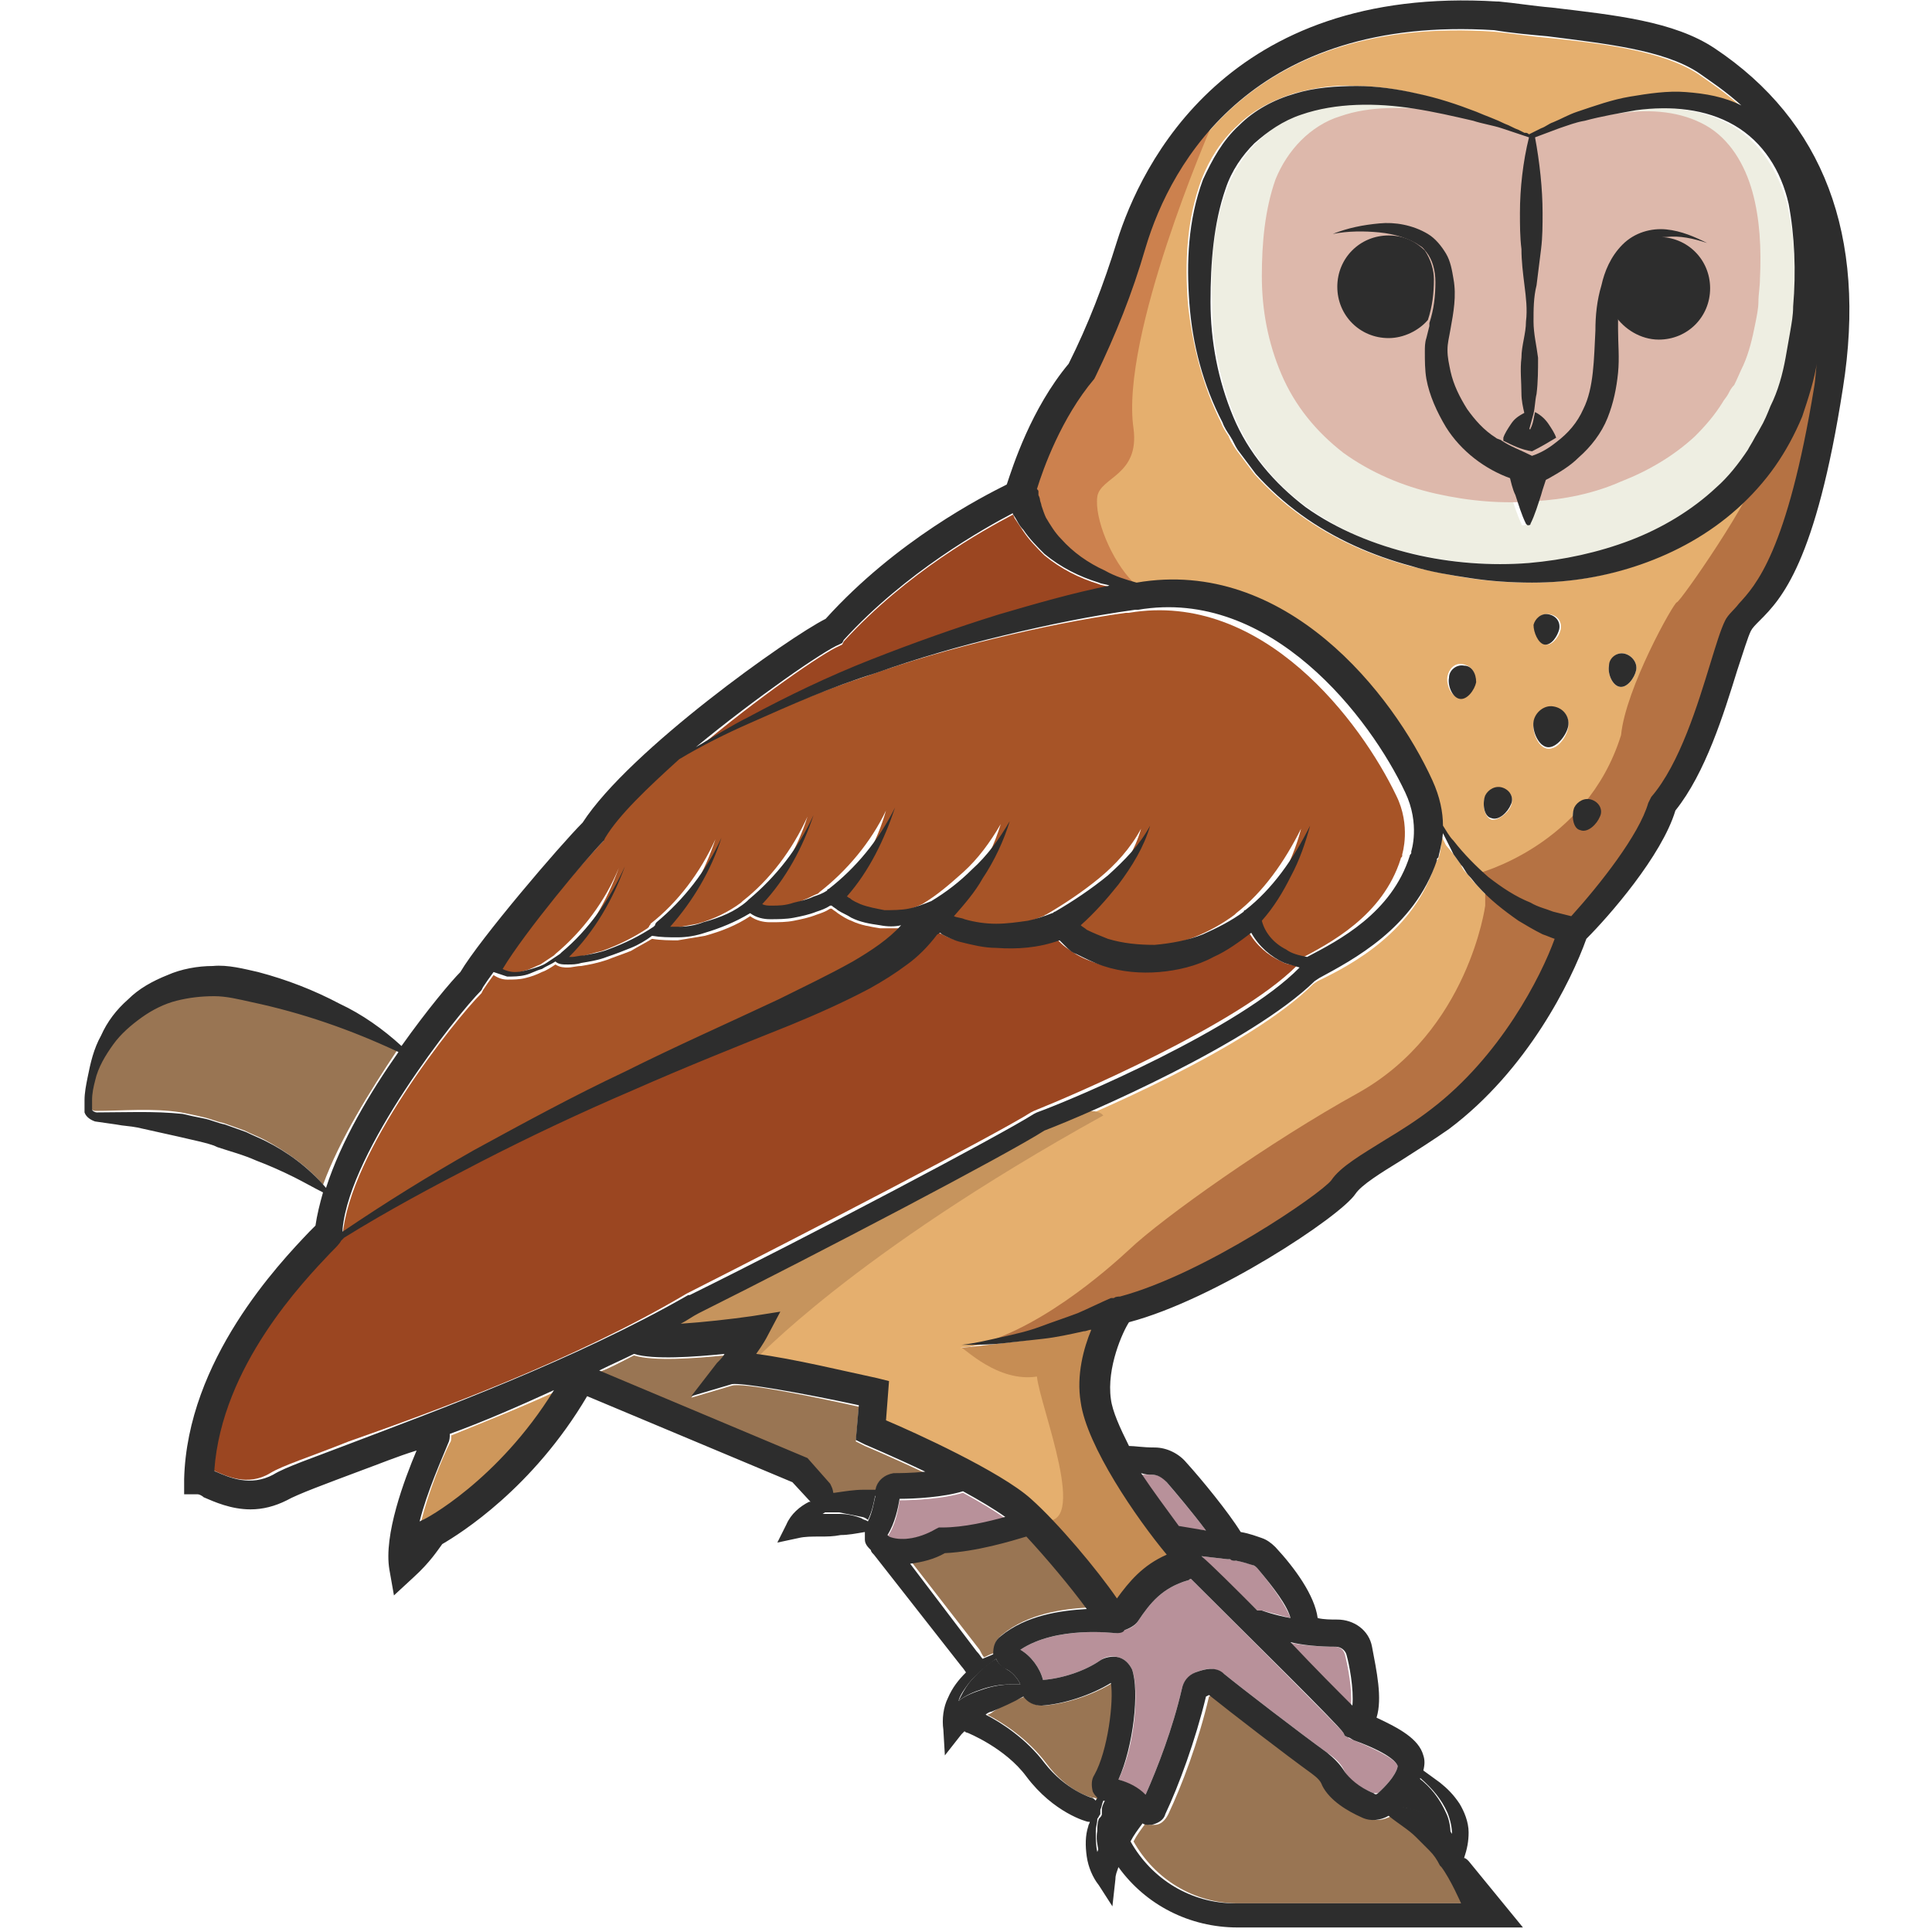 <?xml version="1.0" encoding="utf-8"?>
<!-- Generator: Adobe Illustrator 23.0.0, SVG Export Plug-In . SVG Version: 6.00 Build 0)  -->
<svg version="1.1" id="Layer_1" xmlns="http://www.w3.org/2000/svg" xmlns:xlink="http://www.w3.org/1999/xlink" x="0px" y="0px"
	 viewBox="0 0 128 128" 
width="128" height="128"
style="enable-background:new 0 0 128 128;" xml:space="preserve">
<style type="text/css">
	.st0{fill:#997553;}
	.st1{fill:#2D2D2D;}
	.st2{fill:#B8919A;}
	.st3{fill:#A75427;}
	.st4{fill:#9B4621;}
	.st5{fill:#CE975B;}
	.st6{fill:#EEEEE2;}
	.st7{fill:#DDB8AB;}
	.st8{fill:#E5AF6E;}
	.st9{fill:#C6945D;}
	.st10{fill:#C68D54;}
	.st11{fill:#CC814E;}
	.st12{fill:#B57243;}
</style>
<g>
	<path class="st0" d="M26.3,69.6c-3.1-1.5-6.4-2.6-9.7-3.3c-0.9-0.2-1.7-0.4-2.5-0.4c-0.8,0-1.7,0.1-2.5,0.3
		c-0.8,0.3-1.6,0.6-2.3,1.1c-0.7,0.5-1.4,1.1-1.9,1.8c-0.5,0.7-0.9,1.5-1.2,2.4c-0.1,0.4-0.2,0.9-0.2,1.3c0,0.2-0.1,0.5,0,0.6
		c0,0.1,0.2,0.2,0.3,0.2c1.8,0,3.8-0.2,5.7,0.1c0.5,0.1,1,0.2,1.4,0.3c0.5,0.1,0.9,0.3,1.4,0.4l1.4,0.5c0.4,0.2,0.9,0.4,1.3,0.6
		c1.5,0.8,2.9,1.8,3.9,3C22.5,75.5,24.5,72.3,26.3,69.6z"/>
	<g>
		<path class="st1" d="M67.6,111.6c-0.1-0.3-0.5-0.8-0.9-1c-0.3-0.2-0.6-0.4-0.7-0.7c-0.7,0.4-1.3,1-1.8,1.6
			c-0.3,0.4-0.5,0.8-0.7,1.2c0.5-0.4,1-0.6,1.6-0.8c0.6-0.2,1.2-0.3,1.8-0.3C67.2,111.6,67.4,111.6,67.6,111.6z"/>
		<path class="st0" d="M65.2,109.8c0.2-0.1,0.4-0.2,0.7-0.3c0,0,0,0,0,0c-0.1-0.5,0.1-0.9,0.5-1.2c1.7-1.4,4-1.7,5.7-1.8
			c-1.1-1.4-2.7-3.4-4-4.8c-1,0.3-3.2,1-5.4,1.1c-0.8,0.4-1.6,0.6-2.3,0.7l4.5,5.8C65,109.5,65.1,109.7,65.2,109.8z"/>
		<path class="st2" d="M62.2,101.3l0.2,0c1.5,0,3.1-0.4,4.2-0.7c-0.7-0.5-1.7-1.1-2.8-1.7c-1.3,0.4-3.2,0.5-4.2,0.5
			c-0.1,0.7-0.3,1.7-0.8,2.4c0,0,0.1,0,0.1,0.1c0.7,0.2,1.9,0.1,3.1-0.5L62.2,101.3z"/>
		<path class="st0" d="M72.8,119.1c-0.1-0.1-0.2-0.2-0.3-0.4c-0.2-0.4-0.1-0.8,0.1-1.1c0.9-1.5,1.3-4.9,1.1-6.1
			c-1.3,0.8-3.1,1.4-4.6,1.5c-0.5,0-1-0.2-1.2-0.6c-0.8,0.3-1.5,0.6-2.1,1c-0.1,0.1-0.3,0.2-0.4,0.2c1,0.5,2.7,1.6,3.9,3.2
			c1.4,1.9,3,2.3,3.1,2.3c0.2,0,0.3,0.1,0.4,0.2C72.7,119.2,72.7,119.2,72.8,119.1z"/>
		<path class="st1" d="M73.2,119.3c-0.1,0.2-0.2,0.4-0.2,0.6c0,0.1,0,0.2,0,0.3c0,0.1-0.1,0.2-0.2,0.3c-0.1,0.3-0.1,0.5-0.1,0.8
			c-0.1,0.5,0,0.9,0.1,1.4c0.1-0.3,0.2-0.6,0.4-0.8c0-0.1,0.1-0.2,0.2-0.3c0.1-0.1,0.2-0.3,0.3-0.4c0.4-0.4,0.8-0.8,1.2-1.1
			c-0.4-0.4-1-0.7-1.5-0.7C73.3,119.3,73.2,119.3,73.2,119.3z"/>
		<path class="st1" d="M94.8,120.4c0.5,0.3,0.9,0.7,1.3,1.1c0-0.5-0.1-1-0.3-1.4c-0.4-0.9-1-1.7-1.8-2.3c-0.2,0.6-0.7,1.2-1.3,1.9
			c0.2,0,0.4,0.1,0.5,0.1C93.8,119.9,94.3,120.1,94.8,120.4z"/>
		<path class="st2" d="M89.1,115l-0.1-0.2c-0.4-0.5-6.2-6.3-10.1-10.2c-0.1,0-0.1,0.1-0.2,0.1c-1.7,0.5-2.5,1.5-3.3,2.7
			c-0.2,0.3-0.5,0.5-0.9,0.6c-0.2,0.1-0.4,0.2-0.6,0.2c0,0-3.9-0.5-6.3,1.1c0.7,0.4,1.3,1.2,1.5,2c1.3-0.1,2.8-0.6,3.8-1.3
			c0.4-0.3,0.8-0.3,1.2-0.2c0.4,0.1,0.7,0.4,0.9,0.8c0.5,1.3,0.2,5.1-0.9,7.3c0.6,0.2,1.3,0.6,1.8,1c0.8-1.8,1.8-4.4,2.4-7
			c0.1-0.5,0.5-0.9,0.9-1.1l0.3-0.1c0.5-0.2,1.1-0.2,1.6,0.2c1.1,0.9,5,3.9,6.8,5.2c0.6,0.4,1,0.8,1.2,1.3c0.3,0.5,0.9,1,1.9,1.4
			c0.1,0,0.2,0,0.3,0c1.2-1.1,1.3-1.7,1.3-1.8c-0.1-0.3-0.7-0.8-2.9-1.7c-0.2-0.1-0.3-0.1-0.4-0.2L89.1,115z"/>
		<path class="st0" d="M59.2,97.7c0.4,0,1.2,0,2.1-0.1c-2.1-1-4-1.8-4-1.8l-0.6-0.3l0.2-2.3c-3.6-0.8-7.7-1.6-8.4-1.4l-2.7,0.8
			l1.7-2.2c0.2-0.2,0.3-0.4,0.5-0.6c-2,0.2-4.7,0.4-6,0c-0.8,0.4-1.5,0.8-2.3,1.1c0,0,0,0,0,0l13.8,5.8l1.5,1.7
			c0.1,0.2,0.2,0.4,0.2,0.6c0,0,0,0,0.1,0c0.6-0.1,1.3-0.2,1.9-0.2c0.3,0,0.5,0,0.8,0C58.1,98.1,58.6,97.7,59.2,97.7
			C59.2,97.7,59.2,97.7,59.2,97.7z"/>
		<path class="st0" d="M95.6,123.6c-0.2-0.4-0.4-0.7-0.7-1c-0.3-0.3-0.6-0.6-0.9-0.9c-0.5-0.5-1.1-0.9-1.8-1.4
			c-0.5,0.3-1.2,0.4-1.8,0.1c-0.9-0.4-2.1-1.1-2.6-2.1c-0.1-0.3-0.4-0.5-0.7-0.8c-1.8-1.3-5.3-4.1-6.8-5.2l-0.2,0.1
			c-0.7,3-1.8,5.9-2.7,7.8c-0.2,0.4-0.5,0.7-0.9,0.7c-0.1,0-0.1,0-0.2,0c-0.2,0-0.3,0-0.4-0.1c-0.3,0.4-0.6,0.8-0.8,1.2
			c1.4,2.5,4,4.1,6.9,4.1h15c0,0-0.7-1.6-1.2-2.4L95.6,123.6z"/>
		<path class="st3" d="M34.8,64.3c0.4-0.1,0.7-0.3,1-0.4c0.3-0.2,0.6-0.4,0.9-0.6l0.1-0.1c0,0,0,0,0,0c0,0,0,0,0,0
			c1.8-1.5,3.3-3.5,4.2-5.7c-0.8,2.2-2,4.3-3.7,6c0.1,0,0.1,0,0.2,0c0.3,0,0.5,0,0.8-0.1c0.6-0.1,1.1-0.3,1.6-0.4
			c1.1-0.4,2.1-0.9,3-1.5l0.1-0.1l0,0c0-0.1,0.1-0.1,0.1-0.2c0,0,0,0,0,0c1.8-1.4,3.3-3.4,4.3-5.6c-0.7,2.1-1.8,4.2-3.4,5.9
			c0.2,0,0.4,0,0.6,0c0.5-0.1,1.1-0.2,1.6-0.3c1.1-0.3,2.1-0.8,2.9-1.4l0.1-0.1c0,0,0,0,0,0c0,0,0,0,0,0c1.8-1.4,3.3-3.4,4.3-5.6
			c-0.7,2.2-1.9,4.2-3.4,5.9c0.2,0.1,0.4,0.1,0.6,0.1c0.4,0,0.9,0,1.3-0.1c0.4-0.1,0.9-0.2,1.3-0.4c0.3-0.1,0.6-0.3,0.9-0.4
			c0,0,0,0,0,0c0,0,0.1-0.1,0.1-0.1c1.8-1.4,3.4-3.3,4.4-5.4c-0.6,2.1-1.7,4.1-3.2,5.9c0.1,0,0.1,0.1,0.2,0.1
			c0.2,0.1,0.5,0.3,0.7,0.4c0.5,0.2,1,0.3,1.6,0.4c0.5,0.1,1.1,0,1.6-0.1c0.5-0.1,1.1-0.3,1.5-0.5l0,0c1-0.6,1.8-1.3,2.7-2.1
			c1-0.9,1.8-2,2.5-3.2c-0.4,1.3-1,2.6-1.8,3.8c-0.6,0.9-1.2,1.7-1.9,2.5c0.2,0.1,0.4,0.2,0.7,0.2c0.7,0.2,1.4,0.3,2.1,0.3
			c0.7,0,1.4,0,2.1-0.2c0.6-0.1,1.1-0.3,1.6-0.5c0,0,0,0,0,0c0.1,0,0.1-0.1,0.2-0.1c1.2-0.7,2.4-1.5,3.5-2.4c1.1-0.9,2.1-2,2.8-3.3
			c-0.4,1.4-1.2,2.7-2.1,3.9c-0.7,1-1.6,1.9-2.5,2.7c0.1,0.1,0.2,0.2,0.4,0.3c0.4,0.3,0.9,0.5,1.4,0.6c1,0.3,2.1,0.4,3.1,0.4
			c1.1,0,2.1-0.3,3.2-0.7c1-0.4,1.9-0.9,2.7-1.5c0,0,0,0,0,0c0,0,0.1-0.1,0.1-0.1c1.8-1.4,3.2-3.4,4.3-5.6c-0.3,1.2-0.8,2.3-1.3,3.4
			c-0.5,1-1.1,2-1.9,2.9c0.3,0.8,0.9,1.5,1.6,1.9c0.4,0.2,0.9,0.4,1.4,0.5c2.1-1.1,5.6-2.9,6.8-6.7c0-0.1,0.1-0.1,0.1-0.2
			c0,0,0-0.1,0-0.1c0,0,0.6-1.9-0.4-3.9c-2.3-4.8-8.8-13.6-17.7-12.1c-0.1,0-0.1,0-0.2,0c0,0,0,0,0,0l0,0c-2.9,0.4-5.8,1-8.7,1.7
			c-2.9,0.7-5.7,1.5-8.5,2.5c-2.8,0.9-5.6,2.1-8.3,3.3c-1.6,0.7-3.1,1.5-4.7,2.4c-2.1,1.9-4,3.7-4.9,5.2L40,55.7
			c-1.1,1.1-5.2,5.9-7.1,8.5c0.3,0.1,0.6,0.2,0.8,0.2C34.1,64.5,34.5,64.4,34.8,64.3z"/>
		<path class="st3" d="M22.7,81.8c2.9-1.9,5.8-3.7,8.7-5.4c3.3-1.9,6.6-3.6,10-5.2c3.4-1.7,6.8-3.2,10.2-4.8
			c1.7-0.8,3.4-1.6,4.9-2.5c1.2-0.7,2.3-1.5,3.2-2.4c-0.5,0-1,0-1.4,0c-0.6-0.1-1.3-0.2-1.9-0.5c-0.3-0.1-0.6-0.3-0.9-0.5
			c-0.1-0.1-0.3-0.2-0.4-0.3c0,0-0.1,0-0.1,0c-0.3,0.2-0.6,0.3-0.9,0.4c-0.5,0.2-1,0.3-1.5,0.4c-0.5,0.1-1,0.1-1.6,0.1
			c-0.4,0-0.9-0.1-1.3-0.4c-0.9,0.6-1.9,1-3,1.3c-0.6,0.1-1.2,0.2-1.8,0.3c-0.5,0-1.1,0-1.7-0.1c-0.5,0.3-0.9,0.5-1.4,0.8
			c-0.5,0.2-1.1,0.4-1.6,0.6c-0.6,0.2-1.1,0.3-1.7,0.4c-0.3,0-0.6,0.1-0.9,0.1c-0.2,0-0.5,0-0.8-0.2c0,0,0,0,0,0c0,0,0,0,0,0
			c0,0,0,0,0,0c-0.3,0.2-0.6,0.4-0.9,0.5c-0.4,0.2-0.7,0.3-1.1,0.4c-0.4,0.1-0.8,0.1-1.2,0.1c-0.3,0-0.6-0.1-0.9-0.3
			c-0.3,0.4-0.5,0.7-0.7,1l-0.1,0.2c-1.8,1.8-8.8,10.6-9.2,16.1L22.7,81.8z"/>
		<path class="st1" d="M54.5,100.2c0.4,0,0.7,0,1.1,0c0.5,0.1,1,0.2,1.5,0.3c0.1,0,0.3,0.1,0.4,0.2c0.3-0.6,0.4-1.2,0.5-1.7
			c-0.8,0.1-1.7,0.4-2.4,0.7C55.2,99.9,54.8,100,54.5,100.2z"/>
		<path class="st4" d="M57.7,43.8c2.8-1.1,5.6-2.1,8.5-3c2.4-0.7,4.8-1.4,7.3-1.9c-0.2-0.1-0.5-0.1-0.7-0.2c-1.3-0.4-2.5-1-3.6-1.9
			c-0.5-0.5-1-1-1.4-1.6c-0.2-0.3-0.4-0.6-0.6-0.9c0-0.1-0.1-0.2-0.1-0.2c-1.9,1-7,3.8-11.2,8.4l-0.1,0.2l-0.2,0.1
			c-1,0.4-5.5,3.5-9.5,6.9c1.1-0.7,2.3-1.4,3.5-2C52.2,46.2,54.9,44.9,57.7,43.8z"/>
		<path class="st4" d="M45.5,85.7c7.9-4,20.6-10.6,22.8-12l0.2-0.1c2.5-1,13.5-5.7,17.4-9.6l0,0c-0.3-0.1-0.7-0.1-1-0.3
			c-0.9-0.4-1.7-1.1-2.2-2c-0.8,0.6-1.6,1.2-2.5,1.6c-1.1,0.5-2.3,0.9-3.6,1c-1.2,0.1-2.5,0-3.7-0.4c-0.6-0.2-1.2-0.4-1.8-0.8
			c-0.3-0.2-0.6-0.4-0.8-0.6c-0.1-0.1-0.2-0.2-0.3-0.3c-1.4,0.5-2.8,0.6-4.2,0.5c-0.8-0.1-1.6-0.2-2.4-0.4c-0.4-0.1-0.8-0.3-1.2-0.5
			c0,0-0.1-0.1-0.1-0.1c-0.1,0-0.1,0.1-0.2,0.1c-0.6,0.8-1.3,1.5-2,2c-0.8,0.6-1.6,1.1-2.5,1.6c-1.7,0.9-3.4,1.7-5.2,2.4
			c-3.5,1.5-7,2.8-10.4,4.3c-3.4,1.5-6.8,3.1-10.2,4.8c-3,1.6-6,3.2-9,5l0,0l-0.2,0.2c-0.1,0.2-0.3,0.4-0.7,0.8
			c-1.8,1.9-7.2,7.6-7.7,14.4c0,0,0.1,0,0.1,0.1c0.9,0.4,2.3,1.1,3.8,0.2c0.8-0.5,2.7-1.1,5.2-2.1C28.8,93.5,38.1,90.1,45.5,85.7
			L45.5,85.7z"/>
		<path class="st5" d="M29.8,95.6c-0.5,1-1.4,3.2-1.9,5.2l0.2-0.1c0.1,0,4.9-2.6,8.7-8.5c-2.4,1.1-4.7,2-6.9,2.9
			C29.9,95.3,29.9,95.5,29.8,95.6z"/>
		<path class="st6" d="M114.7,8.3c-1.9-1.1-4.2-1.3-6.5-1c-1.1,0.1-2.3,0.4-3.4,0.7c-0.6,0.2-1.1,0.3-1.7,0.5l-0.8,0.3l-0.8,0.3
			c0.4,1.6,0.5,3.4,0.5,5c0,0.8,0,1.6-0.1,2.4c0,0.8-0.1,1.6-0.3,2.4c-0.1,0.8-0.2,1.6-0.2,2.4c0,0.8,0.2,1.6,0.3,2.4
			c0.1,0.8,0,1.6-0.1,2.4c0,0.4-0.1,0.9-0.2,1.3c0.4,0.3,0.7,0.6,0.9,0.8c0.2,0.3,0.4,0.6,0.5,0.9c0.8-0.6,1.4-1.3,1.8-2.2
			c0.7-1.5,0.7-3.4,0.8-5.2c0-1,0.1-2,0.4-3c0.3-1,0.7-2,1.4-2.7c0.8-0.8,1.9-1.1,2.9-1c1,0.1,1.9,0.5,2.7,0.9
			c-0.9-0.3-1.8-0.5-2.7-0.4c-0.6,0-1.1,0.2-1.5,0.5c0.4-0.1,0.7-0.2,1.1-0.2c1.9,0,3.4,1.5,3.4,3.4c0,1.9-1.5,3.4-3.4,3.4
			c-1.2,0-2.3-0.6-2.9-1.6c0,0.2,0,0.4,0,0.6c0.1,1,0.1,1.9,0,2.9c-0.1,1-0.2,2-0.7,3c-0.4,1-1.1,1.9-1.9,2.6c-0.6,0.6-1.3,1-2,1.4
			c-0.1,0.4-0.2,0.9-0.4,1.3c-0.2,0.6-0.4,1.3-0.7,1.9c0,0.1-0.1,0.1-0.2,0.1c-0.1,0-0.1,0-0.1-0.1c-0.3-0.6-0.5-1.3-0.7-1.9
			c-0.1-0.4-0.3-0.9-0.4-1.3c-1.8-0.6-3.3-1.9-4.3-3.4c-0.6-1-1.1-2.1-1.3-3.2c-0.1-0.6-0.2-1.2-0.1-1.8c0-0.3,0-0.6,0.1-0.9
			l0.2-0.8c0-0.1,0-0.1,0-0.2c-0.6,0.7-1.6,1.2-2.6,1.2c-1.9,0-3.4-1.5-3.4-3.4c0-1.9,1.5-3.4,3.4-3.4c0.9,0,1.7,0.4,2.4,1
			c-0.1-0.1-0.2-0.3-0.4-0.4c-0.7-0.6-1.7-0.9-2.7-0.9c-1-0.1-2,0-3.1,0.1c1-0.4,2-0.6,3.1-0.7c1.1-0.1,2.2,0.1,3.2,0.7
			c0.5,0.3,0.9,0.8,1.2,1.3c0.3,0.5,0.5,1.1,0.5,1.7c0.1,1.2,0,2.3-0.2,3.3c-0.1,0.6-0.2,0.9-0.2,1.4c0,0.4,0.1,0.9,0.2,1.4
			c0.2,0.9,0.6,1.8,1.1,2.5c0.5,0.8,1.2,1.4,1.9,1.9c0.1,0.1,0.2,0.2,0.4,0.2c0-0.1,0-0.1,0-0.2c0.1-0.3,0.3-0.6,0.5-0.9
			c0.2-0.3,0.5-0.6,0.9-0.8c-0.1-0.4-0.1-0.9-0.2-1.3c-0.1-0.8-0.1-1.6,0-2.4c0.1-0.8,0.3-1.6,0.3-2.4c0-0.8,0-1.6-0.1-2.4
			c-0.1-0.8-0.2-1.6-0.2-2.4c0-0.8-0.1-1.6-0.1-2.4c0.1-1.6,0.2-3.4,0.6-5l-0.9-0.3l-0.9-0.3c-0.6-0.2-1.3-0.4-1.9-0.5
			c-1.3-0.3-2.6-0.6-3.8-0.8c-2.6-0.4-5.2-0.4-7.5,0.4C85,8,84,8.7,83.2,9.5c-0.8,0.8-1.5,1.9-1.9,3c-0.9,2.3-1.1,4.9-1,7.5
			c0,2.6,0.5,5.2,1.5,7.6c1,2.4,2.7,4.5,4.8,6c2.1,1.5,4.6,2.6,7.1,3.1c2.5,0.6,5.2,0.8,7.7,0.6l0,0c2.2-0.1,4.5-0.6,6.7-1.5
			c2.1-0.8,4.1-2,5.7-3.5c0.8-0.8,1.5-1.6,2.1-2.5c0.2-0.2,0.3-0.5,0.4-0.7c0.1-0.2,0.3-0.5,0.4-0.7c0.2-0.5,0.5-1,0.7-1.5
			c0.4-1,0.7-2.1,1-3.2c0.1-0.6,0.2-1.1,0.3-1.7c0-0.6,0.1-1.1,0.2-1.7c0.1-2.3,0-4.6-0.5-6.8C117.8,11.3,116.6,9.4,114.7,8.3z"/>
		<path class="st7" d="M101.7,9L101,8.8l-0.8-0.3c-0.5-0.2-1.1-0.3-1.6-0.5c-1.1-0.3-2.2-0.5-3.3-0.7C93,7.1,90.8,7,88.8,7.7
			c-1,0.3-1.9,0.9-2.6,1.6c-0.7,0.7-1.3,1.6-1.7,2.6c-0.7,2-0.9,4.2-0.9,6.4c0,2.2,0.4,4.4,1.3,6.5c0.9,2.1,2.3,3.8,4.1,5.2
			c1.8,1.3,3.9,2.2,6.1,2.7c2.2,0.5,4.5,0.7,6.6,0.5l0,0c1.9-0.1,3.9-0.5,5.7-1.3c1.8-0.7,3.5-1.7,4.9-3c0.7-0.7,1.3-1.4,1.8-2.2
			c0.1-0.2,0.3-0.4,0.4-0.6c0.1-0.2,0.2-0.4,0.4-0.6c0.2-0.4,0.4-0.9,0.6-1.3c0.4-0.9,0.6-1.8,0.8-2.8c0.1-0.5,0.2-1,0.2-1.4
			c0-0.5,0.1-1,0.1-1.5c0.1-2,0-4-0.5-5.8c-0.5-1.8-1.5-3.5-3.1-4.4c-1.6-0.9-3.6-1.1-5.6-0.8c-1,0.1-2,0.3-2.9,0.6
			c-0.5,0.1-1,0.3-1.4,0.4l-0.7,0.3L101.9,9"/>
		<path class="st8" d="M100.6,61c-1-0.6-1.9-1.4-2.7-2.3c-0.2-0.2-0.4-0.4-0.6-0.7c-0.2-0.2-0.4-0.4-0.5-0.7l-0.5-0.7L95.8,56
			c-0.1-0.2-0.2-0.4-0.3-0.6c0,1-0.2,1.6-0.3,1.6c0,0.1,0,0.1-0.1,0.1c0,0,0,0.1,0,0.1c-1.4,4.5-5.5,6.7-7.8,7.8l-0.3,0.2
			c-4.2,4.2-15,8.8-17.9,9.9c-2.5,1.6-14.9,8.1-22.9,12.1c-0.4,0.2-0.8,0.5-1.2,0.7c1.5-0.1,3.3-0.3,4.7-0.5l1.9-0.3l-0.9,1.7
			c0,0-0.2,0.4-0.7,1.1c2.4,0.3,6.2,1.1,8,1.6l0.8,0.2l-0.2,2.6c1.9,0.8,7.6,3.4,9.6,5.2c1.8,1.6,4.4,4.7,5.7,6.6
			c0.8-1.1,1.7-2.2,3.3-2.9c-2-2.4-5.3-7.1-5.7-10.1c-0.2-1.7,0.2-3.5,0.7-4.8c-0.2,0-0.3,0.1-0.5,0.1c-0.9,0.2-1.8,0.3-2.7,0.5
			c-0.9,0.1-1.8,0.2-2.7,0.3c-0.9,0.1-1.8,0.1-2.7,0.1c0.9-0.1,1.8-0.3,2.6-0.5c0.9-0.2,1.7-0.5,2.6-0.7c0.8-0.3,1.7-0.6,2.5-0.9
			c0.8-0.3,1.5-0.6,2.2-1c0,0,0.1,0,0.1,0c0,0,0,0,0.1,0l0,0C74,86,74.1,86,74.2,86c5.6-1.5,13.3-6.8,14-7.7c0.6-0.9,2-1.7,3.6-2.7
			c1-0.6,2.1-1.3,3-2c4.6-3.5,7.3-8.8,8.2-11.3c-0.3-0.1-0.5-0.2-0.8-0.3C101.7,61.7,101.1,61.4,100.6,61z"/>
		<path class="st2" d="M89.5,113c0.1-1.1-0.2-2.6-0.4-3.4c-0.1-0.3-0.3-0.5-0.7-0.5c-1.1,0-2.2-0.1-3.1-0.3
			C87.1,110.5,88.7,112.1,89.5,113z"/>
		<path class="st9" d="M73.1,73.9c-0.9-1-4.1,0.9-6.2,1.6c-2.1,0.7-22.8,12-22.8,12l-1.4,1.1l7.3,1.5C50.1,90.1,56.3,83.2,73.1,73.9
			z"/>
		<path class="st2" d="M79.9,101.4c-0.9-1.2-2.1-2.6-2.6-3.2c-0.2-0.3-0.6-0.5-1-0.5c-0.3,0-0.5,0-0.7,0c0.8,1.2,1.6,2.4,2.5,3.5
			L79.9,101.4z"/>
		<path class="st10" d="M63.7,89.3c0.2,0,2.4,2.3,5,1.9c0.2,2,3.6,10.3,0.3,9.5c1.8,2.5,4.9,6.5,4.9,6.5s4.9-3.9,4.8-4
			c-0.1-0.2-6.7-7.3-6.2-9.9s1.2-6.1,1.2-6.1s-4.1,1.4-5.7,1.6S63.7,89.3,63.7,89.3z"/>
		<path class="st8" d="M115,33.7c-1.9,1.7-4.1,2.9-6.4,3.7c-2.3,0.8-4.7,1.2-7.2,1.2l0,0c-1.4,0-2.7-0.1-4.1-0.3
			c-1.3-0.2-2.7-0.5-3.9-0.8c-2.6-0.7-5.1-1.8-7.3-3.4c-1.1-0.8-2.1-1.7-3-2.7l-0.6-0.8l-0.6-0.8c-0.2-0.3-0.4-0.6-0.5-0.9
			c-0.2-0.3-0.4-0.6-0.5-0.9c-1.2-2.4-1.9-5.1-2.2-7.9c-0.2-2.7-0.1-5.5,0.9-8.2c0.5-1.3,1.3-2.6,2.4-3.6c1-1,2.4-1.7,3.7-2.1
			c1.4-0.4,2.8-0.6,4.1-0.5c1.4,0,2.7,0.2,4,0.5c1.3,0.3,2.6,0.7,3.9,1.2c0.6,0.2,1.2,0.5,1.9,0.8c0.3,0.1,0.6,0.3,0.9,0.4l0.4,0.2
			l0.2,0.1c0.1,0,0.2,0.1,0.2,0.1c0,0,0.1-0.1,0.2-0.1l0.2-0.1l0.4-0.2c0.3-0.1,0.5-0.3,0.8-0.4c0.5-0.2,1.1-0.5,1.6-0.7
			c1.1-0.4,2.3-0.8,3.5-1c1.2-0.2,2.4-0.4,3.7-0.3c1.2,0.1,2.5,0.3,3.7,0.9c0,0,0.1,0.1,0.1,0.1c-1.2-1.1-2.3-1.8-3-2.3
			c-2.3-1.5-6.1-2-10-2.4c-1.2-0.1-2.4-0.3-3.5-0.4C83.1,1,77.6,10.7,75.8,16.6c-1,3-2,5.7-3.3,8.5l-0.1,0.2c-2.2,2.7-3.4,6-3.8,7.3
			c0,0.1,0,0.1,0.1,0.2c0,0.1,0,0.1,0,0.2c0,0.1,0,0.2,0.1,0.3c0,0.1,0.1,0.3,0.1,0.4c0.1,0.3,0.2,0.5,0.3,0.8c0.3,0.5,0.6,1,1,1.4
			c0.8,0.9,1.8,1.6,2.9,2.1c0.7,0.3,1.3,0.6,2.1,0.8c9.9-1.7,17,7.5,19.6,13.1c0.5,1.1,0.7,2.1,0.7,3c0.2,0.4,0.4,0.7,0.7,1
			c0.7,0.9,1.5,1.7,2.3,2.4c0.8,0.7,1.8,1.3,2.8,1.7c0.5,0.2,1,0.4,1.5,0.6c0.4,0.1,0.9,0.2,1.2,0.3c1.9-2.1,4.5-5.4,5.1-7.5
			l0.1-0.2l0.1-0.2c1.9-2.2,3.1-6.1,3.9-8.8c0.4-1.3,0.7-2.4,1-2.9c0.2-0.4,0.6-0.8,0.9-1.1c1.1-1.2,3.3-3.3,5-14.4
			c0.1-0.6,0.2-1.1,0.2-1.7c-0.2,1.3-0.6,2.5-1.1,3.7c-0.5,1.2-1.1,2.3-1.8,3.3C116.8,32,116,32.9,115,33.7z M97.7,45.1
			c-0.1,0.5-0.6,1.2-1.1,1.1c-0.5-0.1-0.8-0.9-0.7-1.4c0.1-0.5,0.5-0.9,1-0.8C97.5,44.1,97.8,44.6,97.7,45.1z M100.1,53.4
			c-0.2,0.5-0.9,1-1.3,0.9c-0.5-0.2-0.6-1.1-0.4-1.5c0.2-0.5,0.7-0.7,1.2-0.5C100.1,52.4,100.3,52.9,100.1,53.4z M101.7,41.4
			c0.1-0.5,0.5-0.8,1-0.7c0.5,0.1,0.8,0.5,0.7,1c-0.1,0.5-0.6,1.1-1,1C101.9,42.6,101.6,41.9,101.7,41.4z M103.9,48.2
			c-0.1,0.6-0.7,1.5-1.4,1.4c-0.6-0.1-1-1.1-0.9-1.7s0.7-1.1,1.3-1C103.6,46.9,104,47.5,103.9,48.2z M106,54.2
			c-0.2,0.5-0.9,1-1.3,0.9c-0.5-0.2-0.6-1.1-0.4-1.5c0.2-0.5,0.7-0.7,1.2-0.5C106,53.2,106.2,53.7,106,54.2z M108.4,44.4
			c-0.1,0.5-0.6,1.2-1.1,1.1c-0.5-0.1-0.8-0.9-0.7-1.4c0.1-0.5,0.5-0.9,1-0.8C108.1,43.4,108.5,43.9,108.4,44.4z"/>
		<path class="st2" d="M83.3,106.7c0.1,0,0.2,0,0.3,0c0,0,0.8,0.2,1.9,0.5c-0.3-0.8-1.1-2-2.2-3.3c-0.1-0.1-0.2-0.2-0.3-0.2
			c-0.2-0.1-0.6-0.2-1.1-0.3c-0.1,0-0.3-0.1-0.4-0.1c0,0-0.1,0-0.1,0c0,0-0.1,0-0.1,0l-1.7-0.2C80.2,103.7,81.6,105.1,83.3,106.7z"
			/>
		<path class="st11" d="M80.2,8.5c0,0-6,13.8-5.1,19.9c0.4,3.1-2.2,3.2-2.4,4.5c-0.2,1.4,0.9,4.2,2.4,5.7c-2.6,0.1-4.8-1.5-5.3-2.2
			s-4-3.6-2.1-5.9s4.8-9.2,5.3-9.9c0.4-0.8,2.9-8.2,3.9-9.4C77.9,9.9,80.2,8.5,80.2,8.5z"/>
		<path class="st1" d="M94.4,16.6c-0.6-0.6-1.4-1-2.4-1c-1.9,0-3.4,1.5-3.4,3.4c0,1.9,1.5,3.4,3.4,3.4c1,0,2-0.5,2.6-1.2
			c0.3-0.9,0.4-1.8,0.4-2.7C95,17.9,94.8,17.2,94.4,16.6z"/>
		<path class="st1" d="M108,16.5c-0.5,0.7-0.8,1.5-0.9,2.4c-0.1,0.7-0.1,1.4-0.1,2c0.6,0.9,1.7,1.6,2.9,1.6c1.9,0,3.4-1.5,3.4-3.4
			c0-1.9-1.5-3.4-3.4-3.4c-0.4,0-0.8,0.1-1.1,0.2C108.5,16,108.2,16.2,108,16.5z"/>
		<path class="st1" d="M101.6,31.9l-0.3-0.1c-0.4-0.1-0.9-0.2-1.3-0.3c0.1,0.4,0.2,0.9,0.4,1.3c0.2,0.6,0.4,1.3,0.7,1.9
			c0,0,0.1,0.1,0.1,0.1c0.1,0,0.2,0,0.2-0.1c0.3-0.6,0.5-1.3,0.7-1.9c0.1-0.4,0.3-0.9,0.4-1.3c-0.2,0.1-0.4,0.2-0.6,0.3L101.6,31.9z
			"/>
		<path class="st12" d="M97.8,57.9c0,0,7.3-1.8,9.6-9.2c0.3-3.1,3.5-8.8,3.7-8.8s5.1-7,5.6-9.2c0.8-1.9,4.2-9.6,4.2-9.6
			s-0.6,13.5-2,15.2c-1.4,1.7-4,5.3-4,5.3s-2.9,9.9-5.1,11.5c-0.3,1.1-4,7.5-5.5,8.4c-2.3-0.3-5.1-2-5.5-2.5
			C98.3,58.6,97.8,57.9,97.8,57.9z"/>
		<path class="st1" d="M100.1,28.1c-0.2,0.3-0.4,0.6-0.5,0.9c0,0.1,0,0.1,0,0.2c0.6,0.3,1.2,0.6,1.9,0.7c0.6-0.3,1.1-0.6,1.6-0.9
			c-0.1-0.3-0.3-0.6-0.5-0.9c-0.2-0.3-0.5-0.6-0.9-0.8c-0.1,0.4-0.1,0.7-0.3,1.1c0,0,0,0.1-0.1,0c0,0,0,0,0,0
			c-0.1-0.4-0.2-0.7-0.2-1.1C100.5,27.6,100.3,27.8,100.1,28.1z"/>
		<path class="st1" d="M107.6,43.3c-0.5-0.1-1,0.3-1,0.8c-0.1,0.5,0.2,1.3,0.7,1.4c0.5,0.1,1-0.6,1.1-1.1
			C108.5,43.9,108.1,43.4,107.6,43.3z"/>
		<path class="st1" d="M105.5,53c-0.5-0.2-1,0.1-1.2,0.5c-0.2,0.5-0.1,1.4,0.4,1.5c0.5,0.2,1.1-0.4,1.3-0.9
			C106.2,53.7,106,53.2,105.5,53z"/>
		<path class="st1" d="M99.6,52.2c-0.5-0.2-1,0.1-1.2,0.5c-0.2,0.5-0.1,1.4,0.4,1.5c0.5,0.2,1.1-0.4,1.3-0.9
			C100.3,52.9,100.1,52.4,99.6,52.2z"/>
		<path class="st1" d="M102.3,42.7c0.5,0.1,0.9-0.6,1-1c0.1-0.5-0.2-0.9-0.7-1c-0.5-0.1-0.9,0.3-1,0.7
			C101.6,41.9,101.9,42.6,102.3,42.7z"/>
		<path class="st1" d="M102.9,46.8c-0.6-0.1-1.2,0.4-1.3,1s0.3,1.6,0.9,1.7c0.6,0.1,1.3-0.8,1.4-1.4C104,47.5,103.6,46.9,102.9,46.8
			z"/>
		<path class="st12" d="M98.4,60c0,0-1.1,8.3-8.4,12.4c-5.8,3.2-13,8.3-15.2,10.4c-1.3,1.2-6.3,5.7-11,6.5c10.5-2.3,17.6-5,19.8-6.5
			s6.7-5.5,7.4-6c0.6-0.5,7.9-5.9,9.6-7.8c1.7-2,3.7-7.5,3.7-7.5l-5.9-3L98.4,60z"/>
		<path class="st1" d="M97,44.1c-0.5-0.1-1,0.3-1,0.8c-0.1,0.5,0.2,1.3,0.7,1.4c0.5,0.1,1-0.6,1.1-1.1C97.8,44.6,97.5,44.1,97,44.1z
			"/>
		<path class="st1" d="M113.6,3.2c-2.7-1.8-6.6-2.2-10.8-2.7c-1.2-0.1-2.4-0.3-3.5-0.4l-0.1,0C81.3-1,75.6,10.9,74,16
			c-0.9,2.9-1.9,5.5-3.2,8.1c-2.5,3-3.7,6.8-4.1,8c-1.6,0.8-7.3,3.7-12,8.9c-2.4,1.2-13,8.7-16.1,13.5c-1.5,1.5-6.8,7.7-8.1,9.9
			c-0.6,0.6-2.2,2.5-3.9,4.9c-1.2-1.1-2.6-2.1-4.1-2.8c-1.7-0.9-3.5-1.6-5.4-2.1c-0.9-0.2-2-0.5-3-0.4c-1,0-2.1,0.2-3,0.6
			c-1,0.4-1.9,0.9-2.6,1.6c-0.8,0.7-1.4,1.5-1.8,2.4c-0.5,0.9-0.7,1.8-0.9,2.8c-0.1,0.5-0.2,1-0.2,1.5l0,0.4c0,0.1,0,0.3,0,0.4
			C5.7,74,6,74.2,6.3,74.3l1.4,0.2c0.5,0.1,0.9,0.1,1.4,0.2c0.9,0.2,1.8,0.4,2.7,0.6c0.4,0.1,0.9,0.2,1.3,0.3
			c0.4,0.1,0.9,0.2,1.3,0.4c0.9,0.3,1.7,0.5,2.6,0.9c0.8,0.3,1.7,0.7,2.5,1.1c0.6,0.3,1.3,0.7,1.9,1c-0.2,0.7-0.4,1.5-0.5,2.2
			c-0.1,0.1-0.3,0.3-0.4,0.4c-2,2.1-8.1,8.5-8.3,16.4l0,1h0.9c0.1,0,0.3,0.1,0.4,0.2c0.7,0.3,1.8,0.8,3.1,0.8c0.8,0,1.6-0.2,2.4-0.6
			c0.7-0.4,2.6-1.1,5-2c1.1-0.4,2.3-0.9,3.6-1.3c-0.8,1.9-2.2,5.6-1.8,7.9l0.3,1.7l1.3-1.2c1.1-1,1.6-1.8,1.9-2.2
			c1.2-0.7,6-3.7,9.6-9.8l13.6,5.7l1.2,1.3c0,0,0,0-0.1,0c-0.6,0.3-1.2,0.8-1.5,1.5l-0.6,1.2l1.4-0.3c0.4-0.1,0.9-0.1,1.4-0.1
			c0.5,0,0.9,0,1.4-0.1c0.5,0,1-0.1,1.6-0.2c0,0.2,0,0.4,0,0.5c0,0.3,0.2,0.5,0.4,0.7c0,0.1,0.1,0.2,0.2,0.3l5.8,7.4
			c0.1,0.1,0.3,0.4,0.3,0.4c-0.5,0.5-0.9,1-1.2,1.7c-0.3,0.6-0.4,1.4-0.3,2.1l0.1,1.7l1.1-1.4c0.1-0.1,0.1-0.1,0.2-0.2
			c0.1,0.1,0.2,0.1,0.2,0.1c0,0,2.5,1,3.9,2.9c1.8,2.4,4,3,4.1,3c0,0,0.1,0,0.1,0c0,0.1-0.1,0.2-0.1,0.3c-0.2,0.6-0.2,1.3-0.1,2
			c0.1,0.7,0.4,1.4,0.8,1.9l0.9,1.4l0.2-1.8c0-0.3,0.1-0.5,0.2-0.8c1.8,2.5,4.7,4,7.9,4h18.9l-3.6-4.4c-0.1-0.1-0.2-0.2-0.3-0.2
			c0.2-0.6,0.3-1.1,0.3-1.7c0-0.7-0.3-1.4-0.6-1.9c-0.4-0.6-0.8-1-1.3-1.4c-0.4-0.3-0.7-0.5-1.1-0.8c0.1-0.4,0.1-0.7,0-1
			c-0.3-1.1-1.6-1.8-3.1-2.5c0.4-1.3,0-3.1-0.3-4.7c-0.2-1.1-1.2-1.8-2.3-1.8c-0.4,0-0.9,0-1.3-0.1c-0.2-1.5-1.5-3.3-2.8-4.7
			c-0.3-0.3-0.6-0.5-0.9-0.6c-0.3-0.1-0.8-0.3-1.4-0.4c-0.8-1.3-2.6-3.5-3.6-4.6c-0.5-0.6-1.3-1-2.1-1c-0.8,0-1.3-0.1-1.7-0.1
			c-0.6-1.2-1.1-2.3-1.2-3.1c-0.3-2.1,0.8-4.5,1.2-5.1c5.7-1.5,14-7,15-8.5c0.4-0.6,1.7-1.4,3-2.2c1.1-0.7,2.2-1.4,3.2-2.1
			c5.2-3.9,8.1-9.8,9.1-12.6c1.5-1.5,5-5.5,5.9-8.5c2-2.5,3.2-6.4,4.1-9.3c0.4-1.2,0.7-2.2,0.9-2.6c0.1-0.2,0.3-0.4,0.6-0.7
			c1.4-1.4,3.7-3.8,5.5-15.4C123.7,15.6,120.8,8,113.6,3.2z M55.6,42.7l0.2-0.1l0.1-0.2c4.1-4.5,9.3-7.4,11.2-8.4
			c0,0.1,0.1,0.2,0.1,0.2c0.2,0.3,0.3,0.6,0.6,0.9c0.4,0.6,0.9,1.1,1.4,1.6c1.1,0.9,2.3,1.5,3.6,1.9c0.2,0.1,0.5,0.1,0.7,0.2
			c-2.5,0.5-4.9,1.2-7.3,1.9c-2.9,0.9-5.7,1.9-8.5,3c-2.8,1.1-5.5,2.4-8.1,3.8c-1.2,0.6-2.3,1.3-3.5,2
			C50.1,46.2,54.6,43.1,55.6,42.7z M40,55.7l0.1-0.2c0.9-1.5,2.8-3.3,4.9-5.2c1.5-0.9,3.1-1.7,4.7-2.4c2.7-1.2,5.4-2.4,8.3-3.3
			c2.8-1,5.6-1.8,8.5-2.5c2.9-0.7,5.8-1.3,8.7-1.7l0,0c0,0,0,0,0,0c0.1,0,0.1,0,0.2,0c8.8-1.5,15.4,7.2,17.7,12.1
			c1,2.1,0.4,3.9,0.4,3.9c0,0,0,0.1,0,0.1c0,0.1-0.1,0.1-0.1,0.2c-1.2,3.8-4.7,5.6-6.8,6.7c-0.5-0.1-1-0.2-1.4-0.5
			c-0.8-0.4-1.4-1.1-1.6-1.9c0.8-0.9,1.4-1.9,1.9-2.9c0.6-1.1,1-2.3,1.3-3.4c-1.1,2.2-2.5,4.2-4.3,5.6c0,0-0.1,0-0.1,0.1
			c0,0,0,0,0,0c-0.8,0.6-1.8,1.1-2.7,1.5c-1,0.4-2.1,0.6-3.2,0.7c-1.1,0-2.1-0.1-3.1-0.4c-0.5-0.2-1-0.4-1.4-0.6
			c-0.1-0.1-0.3-0.2-0.4-0.3c0.9-0.8,1.7-1.7,2.5-2.7c0.9-1.2,1.7-2.5,2.1-3.9c-0.7,1.3-1.7,2.3-2.8,3.3c-1.1,0.9-2.3,1.7-3.5,2.4
			c-0.1,0-0.1,0.1-0.2,0.1c0,0,0,0,0,0c-0.5,0.2-1.1,0.4-1.6,0.5c-0.7,0.1-1.4,0.2-2.1,0.2c-0.7,0-1.4-0.1-2.1-0.3
			c-0.2-0.1-0.5-0.1-0.7-0.2c0.7-0.8,1.4-1.6,1.9-2.5c0.8-1.2,1.4-2.5,1.8-3.8c-0.7,1.2-1.5,2.3-2.5,3.2c-0.8,0.8-1.7,1.5-2.7,2.1
			l0,0c-0.5,0.2-1,0.4-1.5,0.5c-0.5,0.1-1.1,0.1-1.6,0.1c-0.5-0.1-1.1-0.2-1.6-0.4c-0.2-0.1-0.5-0.2-0.7-0.4c-0.1,0-0.1-0.1-0.2-0.1
			c1.5-1.7,2.5-3.8,3.2-5.9c-1.1,2.2-2.6,4-4.4,5.4c0,0-0.1,0-0.1,0.1c0,0,0,0,0,0c-0.3,0.2-0.6,0.3-0.9,0.4
			c-0.4,0.2-0.9,0.3-1.3,0.4C52,60,51.6,60,51.1,60c-0.2,0-0.4,0-0.6-0.1c1.6-1.7,2.7-3.8,3.4-5.9c-1,2.2-2.5,4.1-4.3,5.6
			c0,0,0,0,0,0c0,0,0,0,0,0l-0.1,0.1c-0.8,0.7-1.8,1.1-2.9,1.4c-0.5,0.2-1.1,0.3-1.6,0.3c-0.2,0-0.4,0-0.6,0
			c1.5-1.7,2.7-3.7,3.4-5.9c-1,2.2-2.5,4.1-4.3,5.6c0,0,0,0,0,0c0,0-0.1,0.1-0.1,0.2l0,0l-0.1,0.1c-0.9,0.6-1.9,1.1-3,1.5
			c-0.5,0.2-1.1,0.3-1.6,0.4c-0.3,0-0.6,0.1-0.8,0.1c-0.1,0-0.1,0-0.2,0c1.7-1.7,2.9-3.8,3.7-6c-1,2.2-2.4,4.2-4.2,5.7c0,0,0,0,0,0
			c0,0,0,0,0,0l-0.1,0.1c-0.3,0.2-0.6,0.4-0.9,0.6c-0.3,0.2-0.7,0.3-1,0.4c-0.4,0.1-0.7,0.2-1.1,0.2c-0.3,0-0.6-0.1-0.8-0.2
			C34.8,61.7,38.9,56.8,40,55.7z M31.9,65.6l0.1-0.2c0.2-0.3,0.4-0.6,0.7-1c0.3,0.1,0.6,0.2,0.9,0.3c0.4,0,0.8,0,1.2-0.1
			c0.4-0.1,0.7-0.3,1.1-0.4c0.3-0.2,0.6-0.3,0.9-0.5c0,0,0,0,0,0c0,0,0,0,0,0c0,0,0,0,0,0c0.2,0.2,0.5,0.2,0.8,0.2
			c0.3,0,0.6,0,0.9-0.1c0.6-0.1,1.2-0.2,1.7-0.4c0.6-0.2,1.1-0.4,1.6-0.6c0.5-0.2,1-0.5,1.4-0.8c0.6,0.1,1.1,0.1,1.7,0.1
			c0.6,0,1.2-0.1,1.8-0.3c1-0.3,2-0.7,3-1.3c0.4,0.3,0.9,0.4,1.3,0.4c0.5,0,1.1,0,1.6-0.1c0.5-0.1,1-0.2,1.5-0.4
			c0.3-0.1,0.6-0.2,0.9-0.4c0,0,0.1,0,0.1,0c0.1,0.1,0.3,0.2,0.4,0.3c0.3,0.2,0.6,0.3,0.9,0.5c0.6,0.3,1.2,0.4,1.9,0.5
			c0.5,0.1,1,0.1,1.4,0c-0.8,0.9-2,1.7-3.2,2.4c-1.6,0.9-3.3,1.7-4.9,2.5c-3.4,1.6-6.8,3.1-10.2,4.8c-3.4,1.6-6.7,3.4-10,5.2
			c-3,1.7-5.9,3.5-8.7,5.4l0-0.2C23.2,76.2,30.2,67.3,31.9,65.6z M17.6,75.6c-0.4-0.2-0.9-0.4-1.3-0.6l-1.4-0.5
			c-0.5-0.1-0.9-0.3-1.4-0.4c-0.5-0.1-1-0.2-1.4-0.3c-1.9-0.2-3.9-0.1-5.7-0.1c-0.1,0-0.3-0.1-0.3-0.2c0-0.1,0-0.4,0-0.6
			c0-0.5,0.1-0.9,0.2-1.3c0.2-0.9,0.7-1.7,1.2-2.4c0.5-0.7,1.2-1.3,1.9-1.8c0.7-0.5,1.5-0.9,2.3-1.1c0.8-0.2,1.6-0.3,2.5-0.3
			c0.8,0,1.6,0.2,2.5,0.4c3.3,0.7,6.5,1.8,9.7,3.3c-1.9,2.7-3.8,5.9-4.8,9C20.4,77.3,19,76.3,17.6,75.6z M28,100.7l-0.2,0.1
			c0.5-2,1.5-4.2,1.9-5.2c0.1-0.2,0.1-0.4,0.1-0.6c2.2-0.8,4.5-1.8,6.9-2.9C33,98.1,28.1,100.7,28,100.7z M23.3,95.6
			c-2.6,1-4.4,1.6-5.2,2.1c-1.5,0.8-2.9,0.2-3.8-0.2c0,0-0.1,0-0.1-0.1c0.5-6.9,5.9-12.5,7.7-14.4c0.4-0.4,0.6-0.6,0.7-0.8l0.2-0.2
			l0,0c2.9-1.8,5.9-3.4,9-5c3.3-1.7,6.7-3.3,10.2-4.8c3.4-1.5,6.9-2.9,10.4-4.3c1.7-0.7,3.5-1.5,5.2-2.4c0.9-0.5,1.7-1,2.5-1.6
			c0.7-0.5,1.4-1.2,2-2c0.1,0,0.1-0.1,0.2-0.1c0,0,0.1,0.1,0.1,0.1c0.4,0.2,0.8,0.4,1.2,0.5c0.8,0.2,1.6,0.4,2.4,0.4
			c1.4,0.1,2.8,0,4.2-0.5c0.1,0.1,0.2,0.2,0.3,0.3c0.3,0.3,0.5,0.5,0.8,0.6c0.6,0.3,1.2,0.6,1.8,0.8c1.2,0.4,2.5,0.5,3.7,0.4
			c1.2-0.1,2.5-0.4,3.6-1c0.9-0.4,1.7-1,2.5-1.6c0.5,0.9,1.3,1.6,2.2,2c0.3,0.1,0.7,0.2,1,0.3l0,0c-3.9,4-14.9,8.7-17.4,9.6
			l-0.2,0.1c-2.2,1.4-14.9,8.1-22.8,12l-0.1,0C38.1,90.1,28.8,93.5,23.3,95.6z M57.5,100.8c-0.1-0.1-0.3-0.1-0.4-0.2
			c-0.5-0.2-1-0.3-1.5-0.3c-0.4,0-0.7,0-1.1,0c0.3-0.2,0.7-0.4,1.1-0.5c0.8-0.3,1.6-0.5,2.4-0.7C57.9,99.5,57.8,100.2,57.5,100.8z
			 M58,98.7c-0.3,0-0.5,0-0.8,0c-0.6,0-1.2,0.1-1.9,0.2c0,0,0,0-0.1,0c0-0.2-0.1-0.4-0.2-0.6l-1.5-1.7l-13.8-5.8c0,0,0,0,0,0
			c0.8-0.4,1.5-0.7,2.3-1.1c1.3,0.4,4,0.2,6,0c-0.1,0.2-0.3,0.4-0.5,0.6l-1.7,2.2l2.7-0.8c0.7-0.1,4.7,0.6,8.4,1.4l-0.2,2.3l0.6,0.3
			c0,0,1.9,0.8,4,1.8c-0.9,0.1-1.8,0.1-2.1,0.1c0,0,0,0,0,0C58.6,97.7,58.1,98.1,58,98.7z M58.9,101.8c0,0-0.1-0.1-0.1-0.1
			c0.5-0.8,0.7-1.8,0.8-2.4c1,0,2.9-0.1,4.2-0.5c1.1,0.6,2.1,1.2,2.8,1.7c-1.1,0.3-2.7,0.7-4.2,0.7l-0.2,0l-0.2,0.1
			C60.8,102,59.6,102.1,58.9,101.8z M60.3,103.6c0.8-0.1,1.6-0.3,2.3-0.7c2.1-0.1,4.4-0.8,5.4-1.1c1.3,1.4,2.9,3.3,4,4.8
			c-1.7,0.1-4,0.4-5.7,1.8c-0.4,0.3-0.5,0.7-0.5,1.2c0,0,0,0,0,0c-0.2,0.1-0.5,0.2-0.7,0.3c-0.1-0.1-0.2-0.3-0.4-0.5L60.3,103.6z
			 M63.5,112.7c0.1-0.4,0.4-0.8,0.7-1.2c0.5-0.6,1.1-1.1,1.8-1.6c0.1,0.3,0.4,0.6,0.7,0.7c0.4,0.2,0.8,0.7,0.9,1c-0.2,0-0.4,0-0.6,0
			c-0.6,0-1.2,0.1-1.8,0.3C64.6,112.1,64,112.3,63.5,112.7z M72.3,119.1c0,0-1.7-0.5-3.1-2.3c-1.2-1.6-2.9-2.7-3.9-3.2
			c0.1-0.1,0.3-0.2,0.4-0.2c0.7-0.3,1.4-0.6,2.1-1c0.3,0.4,0.7,0.6,1.2,0.6c1.5-0.1,3.3-0.7,4.6-1.5c0.2,1.2-0.2,4.5-1.1,6.1
			c-0.2,0.3-0.2,0.7-0.1,1.1c0.1,0.2,0.2,0.3,0.3,0.4c0,0.1-0.1,0.1-0.1,0.2C72.5,119.2,72.4,119.1,72.3,119.1z M73.6,121.2
			c-0.1,0.1-0.2,0.3-0.3,0.4c-0.1,0.1-0.2,0.2-0.2,0.3c-0.2,0.3-0.3,0.5-0.4,0.8c-0.1-0.4-0.1-0.9-0.1-1.4c0-0.3,0.1-0.5,0.1-0.8
			c0.1-0.1,0.1-0.2,0.2-0.3c0-0.1,0-0.2,0-0.3c0.1-0.2,0.1-0.4,0.2-0.6c0.1,0,0.1,0,0.2,0.1c0.5,0.1,1,0.4,1.5,0.7
			C74.4,120.4,74,120.7,73.6,121.2z M96.8,126.1h-15c-2.9,0-5.5-1.6-6.9-4.1c0.2-0.4,0.5-0.8,0.8-1.2c0.1,0.1,0.3,0.1,0.4,0.1
			c0.1,0,0.1,0,0.2,0c0.4-0.1,0.8-0.3,0.9-0.7c0.9-1.9,2-4.9,2.7-7.8l0.2-0.1c1.5,1.2,5,3.9,6.8,5.2c0.4,0.3,0.6,0.5,0.7,0.8
			c0.5,1,1.7,1.7,2.6,2.1c0.6,0.3,1.3,0.2,1.8-0.1c0.6,0.5,1.3,0.9,1.8,1.4c0.3,0.3,0.6,0.6,0.9,0.9c0.3,0.3,0.5,0.6,0.7,1l0.1,0.1
			C96.1,124.5,96.8,126.1,96.8,126.1z M94.1,117.8c0.8,0.7,1.4,1.4,1.8,2.3c0.2,0.5,0.3,1,0.3,1.4c-0.3-0.5-0.8-0.9-1.3-1.1
			c-0.5-0.3-1-0.5-1.5-0.6c-0.2,0-0.4-0.1-0.5-0.1C93.4,119,93.9,118.3,94.1,117.8z M92.6,117c0,0.1-0.1,0.7-1.3,1.8
			c-0.1,0.1-0.2,0.1-0.3,0c-1-0.4-1.6-1-1.9-1.4c-0.3-0.5-0.7-0.9-1.2-1.3c-1.8-1.3-5.7-4.3-6.8-5.2c-0.4-0.4-1-0.4-1.6-0.2
			l-0.3,0.1c-0.5,0.2-0.8,0.6-0.9,1.1c-0.6,2.6-1.6,5.2-2.4,7c-0.5-0.5-1.1-0.8-1.8-1c1-2.2,1.4-5.9,0.9-7.3
			c-0.2-0.4-0.5-0.7-0.9-0.8c-0.4-0.1-0.9,0-1.2,0.2c-1,0.7-2.5,1.2-3.8,1.3c-0.2-0.8-0.8-1.6-1.5-2c2.4-1.6,6.2-1.1,6.3-1.1
			c0.2,0,0.5,0,0.6-0.2c0.3-0.1,0.7-0.3,0.9-0.6c0.8-1.2,1.6-2.2,3.3-2.7c0.1,0,0.1-0.1,0.2-0.1c3.9,3.9,9.7,9.6,10.1,10.2l0.1,0.2
			l0.2,0.1c0.1,0,0.2,0.1,0.4,0.2C91.9,116.1,92.5,116.7,92.6,117z M88.5,109.1c0.3,0,0.6,0.2,0.7,0.5c0.2,0.7,0.5,2.3,0.4,3.4
			c-0.9-0.9-2.5-2.5-4.1-4.2C86.3,109,87.4,109.1,88.5,109.1z M81.4,103.3c0,0,0.1,0,0.1,0c0.1,0.1,0.2,0.1,0.4,0.1
			c0.5,0.1,0.8,0.2,1.1,0.3c0.1,0,0.2,0.1,0.3,0.2c1.1,1.3,2,2.5,2.2,3.3c-1.1-0.2-1.9-0.5-1.9-0.5c-0.1,0-0.2,0-0.3,0
			c-1.6-1.6-3-3-3.7-3.6l1.7,0.2C81.3,103.3,81.3,103.3,81.4,103.3z M76.3,97.7c0.4,0,0.7,0.2,1,0.5c0.6,0.7,1.7,2,2.6,3.2l-1.8-0.3
			c-0.8-1.1-1.7-2.3-2.5-3.5C75.9,97.7,76.1,97.7,76.3,97.7z M94.8,73.5c-0.9,0.7-2,1.4-3,2c-1.6,1-3,1.8-3.6,2.7
			c-0.7,0.9-8.4,6.2-14,7.7c-0.1,0-0.3,0-0.4,0.1l0,0c0,0,0,0-0.1,0c0,0-0.1,0-0.1,0c-0.7,0.3-1.5,0.7-2.2,1
			c-0.8,0.3-1.7,0.6-2.5,0.9c-0.8,0.3-1.7,0.5-2.6,0.7c-0.9,0.2-1.7,0.4-2.6,0.5c0.9,0,1.8,0,2.7-0.1c0.9-0.1,1.8-0.2,2.7-0.3
			c0.9-0.1,1.8-0.3,2.7-0.5c0.2,0,0.3-0.1,0.5-0.1c-0.5,1.2-1,3-0.7,4.8c0.4,2.9,3.7,7.7,5.7,10.1c-1.6,0.7-2.5,1.8-3.3,2.9
			c-1.3-1.9-3.9-5-5.7-6.6c-2-1.8-7.7-4.4-9.6-5.2l0.2-2.6l-0.8-0.2c-1.9-0.4-5.6-1.3-8-1.6c0.5-0.7,0.7-1.1,0.7-1.1l0.9-1.7
			l-1.9,0.3c-1.4,0.2-3.2,0.4-4.7,0.5c0.4-0.2,0.8-0.5,1.2-0.7c8-4,20.4-10.5,22.9-12.1c2.9-1.1,13.7-5.8,17.9-9.9l0.3-0.2
			c2.2-1.2,6.3-3.3,7.8-7.8c0,0,0-0.1,0-0.1c0,0,0.1-0.1,0.1-0.1c0-0.1,0.2-0.7,0.3-1.6c0.1,0.2,0.2,0.4,0.3,0.6l0.4,0.8l0.5,0.7
			c0.2,0.2,0.3,0.5,0.5,0.7c0.2,0.2,0.4,0.5,0.6,0.7c0.8,0.9,1.7,1.6,2.7,2.3c0.5,0.3,1,0.6,1.6,0.9c0.3,0.1,0.5,0.2,0.8,0.3
			C102.1,64.7,99.4,70,94.8,73.5z M120.4,23.9c-0.1,0.5-0.1,1.1-0.2,1.7c-1.8,11-3.9,13.2-5,14.4c-0.3,0.4-0.7,0.7-0.9,1.1
			c-0.3,0.6-0.6,1.6-1,2.9c-0.8,2.6-2,6.6-3.9,8.8l-0.1,0.2l-0.1,0.2c-0.6,2.1-3.2,5.4-5.1,7.5c-0.4-0.1-0.8-0.2-1.2-0.3
			c-0.5-0.2-1-0.3-1.5-0.6c-1-0.4-1.9-1-2.8-1.7c-0.8-0.7-1.6-1.5-2.3-2.4c-0.3-0.3-0.5-0.7-0.7-1c0-0.9-0.2-1.9-0.7-3
			c-2.6-5.7-9.7-14.8-19.6-13.1c-0.7-0.2-1.4-0.4-2.1-0.8c-1.1-0.5-2.1-1.2-2.9-2.1c-0.4-0.4-0.7-0.9-1-1.4
			c-0.1-0.2-0.2-0.5-0.3-0.8c0-0.1-0.1-0.3-0.1-0.4c0-0.1-0.1-0.3-0.1-0.3c0-0.1,0-0.1,0-0.2c0-0.1,0-0.1-0.1-0.2
			c0.4-1.3,1.6-4.7,3.8-7.3l0.1-0.2c1.3-2.7,2.4-5.4,3.3-8.5C77.6,10.7,83.1,1,99,2c1.2,0.2,2.4,0.3,3.5,0.4c3.9,0.5,7.7,0.9,10,2.4
			c0.7,0.5,1.8,1.2,3,2.3c0,0-0.1-0.1-0.1-0.1c-1.2-0.6-2.4-0.8-3.7-0.9c-1.2-0.1-2.5,0.1-3.7,0.3c-1.2,0.2-2.3,0.6-3.5,1
			c-0.6,0.2-1.1,0.5-1.6,0.7c-0.3,0.1-0.5,0.3-0.8,0.4l-0.4,0.2l-0.2,0.1c0,0-0.2,0.1-0.2,0.1c0,0-0.1-0.1-0.2-0.1L101,8.8l-0.4-0.2
			c-0.3-0.1-0.6-0.3-0.9-0.4c-0.6-0.3-1.2-0.5-1.9-0.8c-1.3-0.5-2.5-0.9-3.9-1.2c-1.3-0.3-2.7-0.5-4-0.5c-1.4,0-2.8,0.1-4.1,0.5
			c-1.4,0.4-2.7,1.1-3.7,2.1c-1.1,1-1.8,2.3-2.4,3.6c-1,2.7-1.1,5.5-0.9,8.2c0.2,2.7,0.9,5.4,2.2,7.9c0.1,0.3,0.3,0.6,0.5,0.9
			c0.2,0.3,0.3,0.6,0.5,0.9l0.6,0.8l0.6,0.8c0.9,1,1.9,1.9,3,2.7c2.2,1.6,4.7,2.7,7.3,3.4c1.3,0.4,2.6,0.6,3.9,0.8
			c1.3,0.2,2.7,0.3,4.1,0.3l0,0c2.5,0,4.9-0.4,7.2-1.2c2.3-0.8,4.5-2,6.4-3.7c0.9-0.8,1.8-1.8,2.5-2.8c0.7-1,1.3-2.1,1.8-3.3
			C119.8,26.4,120.2,25.2,120.4,23.9z M118.8,20.3c0,0.6-0.1,1.1-0.2,1.7c-0.1,0.6-0.2,1.1-0.3,1.7c-0.2,1.1-0.5,2.2-1,3.2
			c-0.2,0.5-0.4,1-0.7,1.5c-0.1,0.2-0.3,0.5-0.4,0.7c-0.1,0.2-0.3,0.5-0.4,0.7c-0.6,0.9-1.3,1.8-2.1,2.5c-1.6,1.5-3.6,2.7-5.7,3.5
			c-2.1,0.8-4.4,1.3-6.7,1.5l0,0c-2.5,0.2-5.2,0-7.7-0.6c-2.5-0.6-5-1.6-7.1-3.1c-2.1-1.6-3.8-3.6-4.8-6c-1-2.4-1.5-5-1.5-7.6
			c0-2.6,0.2-5.2,1-7.5c0.4-1.2,1.1-2.2,1.9-3C84,8.7,85,8,86.2,7.6c2.3-0.8,5-0.8,7.5-0.4C95,7.4,96.3,7.7,97.6,8
			c0.6,0.2,1.3,0.3,1.9,0.5l0.9,0.3l0.9,0.3c-0.4,1.6-0.6,3.4-0.6,5c0,0.8,0,1.6,0.1,2.4c0,0.8,0.1,1.6,0.2,2.4
			c0.1,0.8,0.2,1.6,0.1,2.4c0,0.8-0.3,1.6-0.3,2.4c-0.1,0.8,0,1.6,0,2.4c0,0.4,0.1,0.9,0.2,1.3c0.1,0.4,0.1,0.7,0.2,1.1c0,0,0,0,0,0
			c0,0,0.1,0,0.1,0c0.1-0.4,0.2-0.7,0.3-1.1c0.1-0.4,0.1-0.9,0.2-1.3c0.1-0.8,0.1-1.6,0.1-2.4c-0.1-0.8-0.3-1.6-0.3-2.4
			c0-0.8,0-1.6,0.2-2.4c0.1-0.8,0.2-1.6,0.3-2.4c0.1-0.8,0.1-1.6,0.1-2.4c0-1.6-0.2-3.4-0.5-5l0.8-0.3l0.8-0.3
			c0.6-0.2,1.1-0.4,1.7-0.5c1.1-0.3,2.3-0.5,3.4-0.7c2.3-0.3,4.6-0.1,6.5,1c1.9,1.1,3.1,3,3.6,5.2C118.9,15.6,119,18,118.8,20.3z"/>
		<path class="st1" d="M99.5,29.2c-0.1-0.1-0.3-0.1-0.4-0.2c-0.8-0.5-1.4-1.2-1.9-1.9c-0.5-0.8-0.9-1.6-1.1-2.5
			c-0.1-0.5-0.2-0.9-0.2-1.4c0-0.5,0.1-0.8,0.2-1.4c0.2-1.1,0.4-2.2,0.2-3.3c-0.1-0.6-0.2-1.2-0.5-1.7c-0.3-0.5-0.7-1-1.2-1.3
			c-1-0.6-2.2-0.8-3.2-0.7c-1.1,0.1-2.1,0.3-3.1,0.7c1-0.2,2.1-0.2,3.1-0.1c1,0.1,2,0.4,2.7,0.9c0.2,0.1,0.3,0.3,0.4,0.4
			c0.4,0.5,0.6,1.2,0.6,2c0,0.9-0.1,1.8-0.4,2.7c0,0.1,0,0.1,0,0.2l-0.2,0.8c-0.1,0.3-0.1,0.6-0.1,0.9c0,0.6,0,1.2,0.1,1.8
			c0.2,1.1,0.7,2.2,1.3,3.2c1,1.6,2.6,2.8,4.3,3.4c0.4,0.1,0.8,0.3,1.3,0.3l0.3,0.1l0.3-0.1c0.2-0.1,0.4-0.2,0.6-0.3
			c0.7-0.4,1.4-0.8,2-1.4c0.8-0.7,1.5-1.6,1.9-2.6c0.4-1,0.6-2,0.7-3c0.1-1,0-1.9,0-2.9c0-0.2,0-0.4,0-0.6c0-0.7,0-1.4,0.1-2
			c0.1-0.9,0.4-1.7,0.9-2.4c0.2-0.3,0.4-0.5,0.7-0.6c0.4-0.3,0.9-0.5,1.5-0.5c0.9-0.1,1.8,0.1,2.7,0.4c-0.8-0.4-1.7-0.8-2.7-0.9
			c-1-0.1-2.1,0.2-2.9,1c-0.8,0.8-1.2,1.8-1.4,2.7c-0.3,1-0.4,2-0.4,3c-0.1,1.9-0.1,3.8-0.8,5.2c-0.4,0.9-1,1.6-1.8,2.2
			c-0.5,0.4-1,0.7-1.6,0.9C100.7,29.8,100.1,29.6,99.5,29.2z"/>
	</g>
</g>
</svg>
